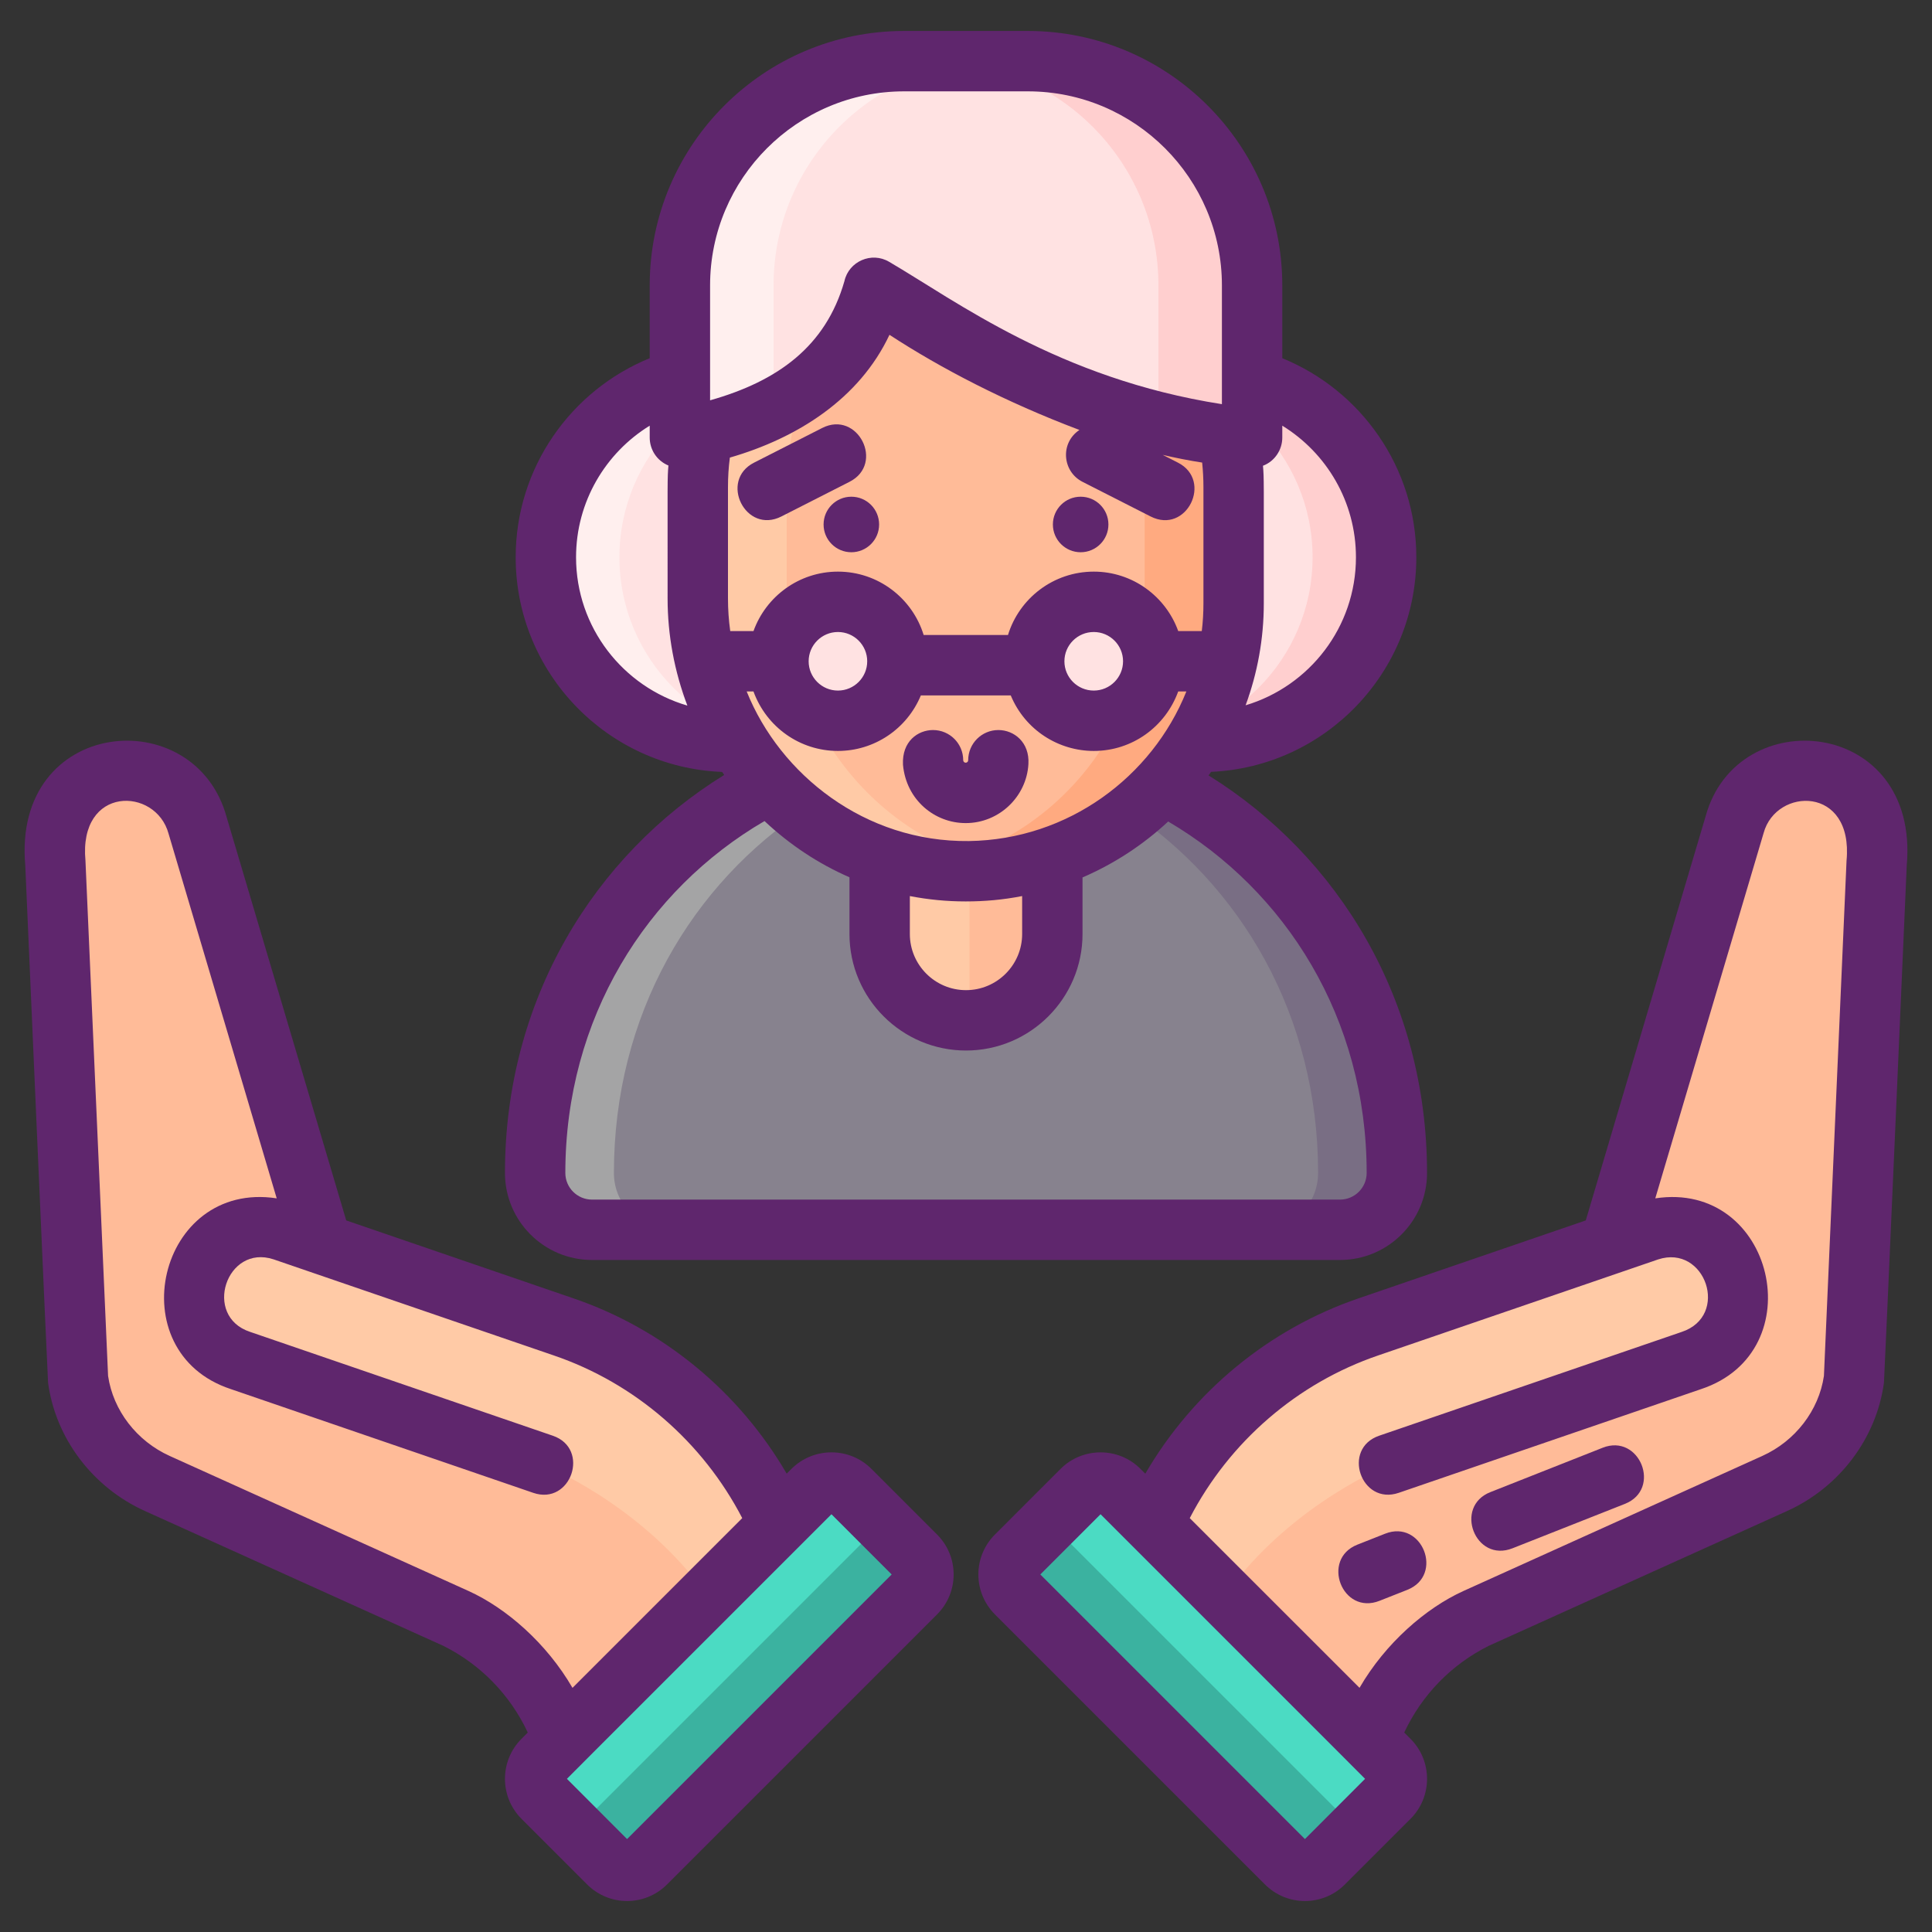 <?xml version="1.0" encoding="utf-8"?>
<!-- Generator: Adobe Illustrator 24.0.0, SVG Export Plug-In . SVG Version: 6.00 Build 0)  -->
<svg version="1.1" id="Icon_Set" xmlns="http://www.w3.org/2000/svg" xmlns:xlink="http://www.w3.org/1999/xlink" x="0px" y="0px"
	 viewBox="0 0 256 256" enable-background="new 0 0 256 256" xml:space="preserve">
<rect x="0" y="0" width="256" height="256" fill="#333333" stroke="none"/>
<g>
	<g>
		<g>
			<path fill="#FFE2E2" d="M159.192,98.317H96.809c-13.518,0-24.477-10.959-24.477-24.477v0c0-13.518,10.959-24.477,24.477-24.477
				h62.383c13.518,0,24.477,10.959,24.477,24.477v0C183.668,87.358,172.71,98.317,159.192,98.317z"/>
			<path fill="#FFEFEE" d="M106.556,98.319h-9.747c-13.516,0-24.479-10.962-24.479-24.479c0-6.758,2.742-12.88,7.168-17.311
				c4.432-4.425,10.553-7.168,17.311-7.168h9.747c-6.758,0-12.88,2.742-17.311,7.168c-4.425,4.432-7.168,10.553-7.168,17.311
				C82.077,87.356,93.04,98.319,106.556,98.319z"/>
			<path fill="#FFCFCF" d="M183.671,73.84c0,6.758-2.742,12.88-7.168,17.311c-4.432,4.425-10.553,7.167-17.311,7.167h-9.747
				c6.758,0,12.88-2.742,17.311-7.167c4.425-4.432,7.168-10.553,7.168-17.311c0-13.516-10.963-24.479-24.479-24.479h9.747
				C172.708,49.361,183.671,60.324,183.671,73.84z"/>
			<g>
				<g>
					<g>
						<path fill="#87828E" d="M185.091,154.696v0.731c0,4.16-3.376,7.536-7.536,7.536h-99.11c-4.16,0-7.536-3.376-7.536-7.536
							v-0.731c0-24.664,15.613-45.617,37.438-53.624c0.52-0.188,1.048-0.377,1.575-0.55c5.674-1.899,11.748-2.924,18.071-2.924
							h0.015c6.322,0,12.396,1.025,18.071,2.924c0.527,0.173,1.055,0.362,1.575,0.55
							C169.523,109.095,185.091,130.078,185.091,154.696z"/>
						<path fill="#796E84" d="M185.091,154.693v0.73c0,4.16-3.374,7.542-7.535,7.542h-10.436c4.16,0,7.535-3.381,7.535-7.542
							c0-20.798-10.184-38.233-25.637-48.374c-8.06-5.348-17.118-8.393-26.236-9.218c1.711-0.16,3.451-0.237,5.211-0.237h0.014
							c6.324,0,12.398,1.03,18.068,2.929c0.529,0.167,1.058,0.362,1.579,0.55C169.524,109.103,185.091,130.086,185.091,154.693z"/>
						<path fill="#A4A4A5" d="M133.218,97.832c-9.278,0.84-18.305,3.956-26.236,9.218c-15.343,10.068-25.637,27.403-25.637,48.374
							c0,4.16,3.374,7.542,7.535,7.542H78.444c-4.16,0-7.535-3.381-7.535-7.542v-0.73c0-24.712,15.648-45.62,37.437-53.619
							c0.522-0.188,1.051-0.383,1.579-0.55c5.67-1.899,11.744-2.929,18.068-2.929h0.014
							C129.767,97.595,131.507,97.672,133.218,97.832z"/>
					</g>
					<g>
						<path fill="#FFBB98" d="M116.56,113.541v10.218c0,6.318,5.122,11.441,11.441,11.441c6.318,0,11.441-5.122,11.441-11.441
							v-10.218H116.56z"/>
						<path fill="#FFCAA6" d="M128.46,113.545v21.658h-0.459c-6.318,0-11.441-5.122-11.441-11.441v-10.217H128.46z"/>
						<g>
							<path fill="#FFBB98" d="M148.974,35.92c-5.884-4.329-13.151-6.89-21.015-6.89s-15.13,2.561-21.015,6.89
								c-8.783,6.458-14.486,16.867-14.486,28.611v6.481v8.296c0,19.797,16.199,36.412,35.988,36.137
								c19.31-0.259,35.014-16.136,35.014-35.501v-8.932v-6.481C163.46,52.787,157.757,42.378,148.974,35.92z"/>
							<path fill="#FFCAA6" d="M133.898,114.943c-1.775,0.306-3.598,0.479-5.452,0.503c-19.789,0.275-35.988-16.34-35.988-36.137
								V64.532c0-11.745,5.703-22.154,14.486-28.611c5.884-4.329,13.151-6.89,21.015-6.89c2.003,0,3.975,0.165,5.892,0.487
								c-5.593,0.935-10.739,3.182-15.123,6.403c-8.783,6.458-14.486,16.867-14.486,28.611v14.777
								C104.242,96.945,117.094,112.06,133.898,114.943z"/>
							<path fill="#FFAA80" d="M163.46,64.532v15.413c0,19.365-15.704,35.242-35.014,35.501c-2.16,0.031-4.274-0.141-6.332-0.503
								c16.725-2.836,29.562-17.495,29.562-34.998V64.532c0-11.745-5.703-22.154-14.486-28.611
								c-4.384-3.221-9.529-5.468-15.123-6.403c1.917-0.322,3.889-0.487,5.892-0.487c7.864,0,15.13,2.561,21.015,6.89
								C157.757,42.378,163.46,52.787,163.46,64.532z"/>
							<g>
								<g>
									<g>
										<circle fill="#FFE2E2" cx="111.03" cy="87.624" r="7.884"/>
										<circle fill="#FFE2E2" cx="144.926" cy="87.624" r="7.884"/>
									</g>
								</g>
							</g>
						</g>
					</g>
				</g>
				<g>
					<path fill="#FFE2E2" d="M90.094,57.986c0,0,21.749-2.481,25.692-19.849c0,0,25.172,18.47,50.12,19.849V37.813
						c0-16.405-13.299-29.705-29.705-29.705h-16.404c-16.406,0-29.705,13.299-29.705,29.705L90.094,57.986z"/>
					<path fill="#FFEFEE" d="M132.201,8.108c-16.4,0-29.699,13.299-29.699,29.707v16.259c-6.318,3.217-12.405,3.912-12.405,3.912
						V37.815c0-16.408,13.299-29.707,29.699-29.707H132.201z"/>
					<path fill="#FFCFCF" d="M165.903,37.815v20.171c-4.168-0.232-8.345-0.943-12.405-1.968V37.815
						c0-16.408-13.299-29.707-29.699-29.707h12.405C152.604,8.108,165.903,21.407,165.903,37.815z"/>
				</g>
			</g>
		</g>
	</g>
	<g>
		<g>
			<g>
				<g>
					<g>
						<g>
							<g>
								<g>
									<g>
										<path id="XMLID_201_" fill="#FFBB98" d="M96.133,190.595c-0.933-1.118-1.914-2.198-2.945-3.228
											c-3.686-3.686-7.978-6.789-12.733-9.145c-1.887-0.938-3.823-1.751-5.808-2.427l-32.022-10.983l-16.458-55.504
											c-0.464-1.707-1.347-3.179-2.514-4.346c-2.389-2.389-5.955-3.468-9.451-2.525c-5.197,1.402-7.285,6.298-6.866,11.959
											l2.983,68.161c0.005,0.038,0.005,0.082,0.011,0.12c0.823,6.124,4.881,11.337,10.514,13.884l39.607,17.892
											c4.264,2.116,7.842,5.224,10.503,8.954c1.554,2.176,2.798,4.564,3.692,7.106l28.548-28.548
											C101.368,197.848,98.985,194.025,96.133,190.595z"/>
										<path fill="#4BDBC3" d="M121.345,211.082l-35.782,35.782c-1.365,1.365-3.572,1.365-4.937,0l-8.694-8.694
											c-1.365-1.365-1.365-3.572,0-4.937l35.782-35.782c1.36-1.36,3.572-1.365,4.937,0l8.694,8.694
											C122.71,207.51,122.706,209.722,121.345,211.082z"/>
										<path fill="#3BB2A0" d="M121.345,211.082l-35.782,35.782c-1.365,1.365-3.572,1.365-4.937,0l-1.937-1.937
											c-1.365-1.365-1.365-3.572,0-4.937l35.782-35.782c1.36-1.36,3.572-1.365,4.937,0l1.937,1.937
											C122.71,207.51,122.706,209.722,121.345,211.082z"/>
										<path id="XMLID_200_" fill="#FFCAA6" d="M96.133,190.595c-0.933-1.118-1.914-2.198-2.945-3.228
											c-3.686-3.686-7.978-6.789-12.733-9.145c-1.887-0.938-3.823-1.751-5.808-2.427l-32.022-10.983l-5.077-1.74
											c-3.354-1.107-6.898-0.136-9.232,2.198c-0.971,0.971-1.74,2.176-2.192,3.566c-1.565,4.75,1.009,9.865,5.759,11.43
											l39.312,13.485c0,0,11.081,4.216,19.806,14.258l2.828,3.322l9.367-9.367C101.368,197.848,98.985,194.025,96.133,190.595z"
											/>
									</g>
								</g>
							</g>
						</g>
					</g>
				</g>
			</g>
			<g>
				<g>
					<g>
						<g>
							<g>
								<g>
									<g>
										<path id="XMLID_196_" fill="#FFBB98" d="M159.867,190.595c0.933-1.118,1.914-2.198,2.945-3.228
											c3.686-3.686,7.978-6.789,12.733-9.145c1.887-0.938,3.823-1.751,5.808-2.427l32.022-10.983l16.458-55.504
											c0.464-1.707,1.347-3.179,2.514-4.346c2.389-2.389,5.955-3.468,9.451-2.525c5.197,1.402,7.285,6.298,6.866,11.959
											l-2.983,68.161c-0.005,0.038-0.005,0.082-0.011,0.12c-0.823,6.124-4.881,11.337-10.514,13.884l-39.607,17.892
											c-4.264,2.116-7.842,5.224-10.503,8.954c-1.554,2.176-2.798,4.564-3.692,7.106l-28.548-28.548
											C154.632,197.848,157.015,194.025,159.867,190.595z"/>
										<path fill="#4BDBC3" d="M134.655,211.082l35.782,35.782c1.365,1.365,3.572,1.365,4.937,0l8.694-8.694
											c1.365-1.365,1.365-3.572,0-4.937l-35.782-35.782c-1.36-1.36-3.572-1.365-4.937,0l-8.694,8.694
											C133.29,207.51,133.295,209.722,134.655,211.082z"/>
										<path fill="#3BB2A0" d="M134.655,211.082l35.782,35.782c1.365,1.365,3.572,1.365,4.937,0l1.937-1.937
											c1.365-1.365,1.365-3.572,0-4.937l-35.782-35.782c-1.36-1.36-3.572-1.365-4.937,0l-1.937,1.937
											C133.29,207.51,133.295,209.722,134.655,211.082z"/>
										<path id="XMLID_195_" fill="#FFCAA6" d="M159.867,190.595c0.933-1.118,1.914-2.198,2.945-3.228
											c3.686-3.686,7.978-6.789,12.733-9.145c1.887-0.938,3.823-1.751,5.808-2.427l32.022-10.983l5.077-1.74
											c3.354-1.107,6.898-0.136,9.232,2.198c0.971,0.971,1.74,2.176,2.192,3.566c1.565,4.75-1.009,9.865-5.759,11.43
											l-39.312,13.485c0,0-11.081,4.216-19.806,14.258l-2.828,3.322l-9.367-9.367
											C154.632,197.848,157.015,194.025,159.867,190.595z"/>
									</g>
								</g>
							</g>
						</g>
					</g>
				</g>
			</g>
		</g>
	</g>
	<g>
		<path fill="#5F266D" d="M78.45,166.954h99.1c6.37,0,11.54-5.17,11.54-11.53c0-22.811-11.684-41.95-28.95-52.68
			c0.12-0.15,0.23-0.31,0.33-0.47c15.11-0.66,27.2-13.16,27.2-28.43c0-11.92-7.36-22.14-17.76-26.38v-9.65
			c0-18.59-15.12-33.71-33.71-33.71h-16.4c-18.59,0-33.71,15.12-33.71,33.71v9.65c-10.4,4.24-17.76,14.46-17.76,26.38
			c0,15.32,12.17,27.85,27.35,28.44c0.1,0.13,0.19,0.26,0.28,0.4c-17.206,10.633-29.05,29.749-29.05,52.74
			C66.91,161.784,72.08,166.954,78.45,166.954z M128.39,111.444c-13.799,0.158-25.028-8.829-29.45-19.82h0.9
			c1.735,4.761,6.197,7.88,11.19,7.88c4.786,0,9.128-2.879,10.99-7.36c0,0,0-0.001,0-0.001h11.909c0,0,0,0.001,0,0.001
			c1.922,4.623,6.355,7.36,11,7.36c5.089,0,9.484-3.2,11.19-7.88h1.08C152.652,102.936,141.539,111.254,128.39,111.444z
			 M120.561,118.734c2.42,0.47,4.9,0.71,7.399,0.71c2.532,0,4.971-0.22,7.479-0.71c0,0.037,0.001-0.307,0.001,5.026
			c0,4.103-3.338,7.44-7.44,7.44c-4.103,0-7.44-3.338-7.44-7.44C120.56,118.411,120.561,118.779,120.561,118.734z M117.86,44.364
			c6.803,4.444,15.398,8.919,25.17,12.607c-2.604,1.743-2.253,5.52,0.406,6.872l9.021,4.589c4.776,2.432,8.284-4.762,3.627-7.13
			l-2.02-1.028c1.729,0.4,3.468,0.75,5.227,1.019c0.11,1.07,0.17,2.15,0.17,3.24v15.41c0,1.24-0.07,2.47-0.22,3.68h-3.12
			c-1.65-4.59-6.04-7.88-11.19-7.88c-5.349,0-9.879,3.539-11.369,8.399H122.39c-1.491-4.859-6.02-8.399-11.359-8.399
			c-5.15,0-9.54,3.29-11.19,7.88h-3.08c-0.2-1.43-0.3-2.87-0.3-4.32v-14.77c0-1.31,0.08-2.62,0.25-3.9
			C105.673,58.042,113.868,52.845,117.86,44.364z M141.04,87.624c0-2.14,1.74-3.88,3.89-3.88c2.14,0,3.88,1.74,3.88,3.88
			s-1.74,3.88-3.88,3.88C142.78,91.504,141.04,89.764,141.04,87.624z M107.15,87.624c0-2.14,1.74-3.88,3.88-3.88
			c2.14,0,3.88,1.74,3.88,3.88s-1.74,3.88-3.88,3.88C108.89,91.504,107.15,89.764,107.15,87.624z M179.67,73.844
			c0,9.26-6.18,17.09-14.62,19.61c1.56-4.23,2.41-8.78,2.41-13.51c0-16.697,0.037-16.524-0.11-18.23
			c1.572-0.59,2.56-2.127,2.56-3.73v-1.58C175.76,60.004,179.67,66.474,179.67,73.844z M94.09,37.814
			c0-14.17,11.53-25.71,25.71-25.71h16.4c14.18,0,25.71,11.54,25.71,25.71c0,6.062,0,10.629,0,15.74
			c-21.653-3.38-35.262-13.709-44.09-18.86c-2.328-1.389-5.354-0.062-5.93,2.56c-2.484,8.68-8.863,13.261-17.8,15.79
			C94.09,47.608,94.09,43.404,94.09,37.814z M76.33,73.844c0-7.37,3.91-13.84,9.76-17.44v1.58c0,1.554,0.913,3.05,2.48,3.7
			c-0.147,1.72-0.11,1.642-0.11,17.62c0,4.87,0.91,9.68,2.62,14.19C82.57,91.014,76.33,83.144,76.33,73.844z M101.3,108.794
			c3.37,3.16,7.17,5.67,11.26,7.45v7.516c0,8.514,6.927,15.44,15.44,15.44s15.44-6.927,15.44-15.44v-7.496
			c4.2-1.81,8.04-4.33,11.35-7.41c15.57,9.14,26.3,26.06,26.3,46.57c0,1.95-1.59,3.53-3.54,3.53h-99.1c-1.95,0-3.54-1.58-3.54-3.53
			C74.91,134.917,85.647,117.925,101.3,108.794z"/>
		<path fill="#5F266D" d="M132.29,96.734c-2.21,0-4,1.79-4,4c0,0.18-0.15,0.33-0.33,0.33c-0.18,0-0.33-0.15-0.33-0.33
			c0-2.21-1.79-4-4-4c-1.978,0-4.137,1.473-3.98,4.6c0.42,4.639,4.169,7.73,8.31,7.73c4.467,0,8.072-3.538,8.31-7.82
			C136.441,98.346,134.36,96.734,132.29,96.734z"/>
		<path fill="#5F266D" d="M109.129,69.496c0,2.032,1.647,3.679,3.679,3.679s3.679-1.647,3.679-3.679s-1.647-3.679-3.679-3.679
			S109.129,67.464,109.129,69.496z"/>
		<path fill="#5F266D" d="M143.192,73.175c2.032,0,3.679-1.647,3.679-3.679s-1.647-3.679-3.679-3.679s-3.679,1.647-3.679,3.679
			S141.16,73.175,143.192,73.175z"/>
		<path fill="#5F266D" d="M103.544,68.432l9.021-4.589c4.711-2.395,1.088-9.533-3.627-7.13l-9.021,4.589
			C95.244,63.678,98.796,70.85,103.544,68.432z"/>
		<path fill="#5F266D" d="M115.47,194.634c-2.92-2.92-7.67-2.92-10.6,0l-0.63,0.63l-0.001,0.001
			c-6.315-10.852-16.377-19.181-28.298-23.242l-30.064-10.31L30.03,108.276c-4.182-15.395-28.421-13.231-26.681,6.406
			c0.131,3.071,2.963,68.109,3.021,68.54c0.99,7.356,5.907,13.867,12.829,16.992l39.536,17.865c4.953,2.471,8.859,6.5,11.2,11.491
			c-0.008,0.008-0.826,0.826-0.834,0.834c-2.92,2.92-2.92,7.68,0,10.6l8.69,8.69c2.933,2.933,7.661,2.938,10.6,0l35.77-35.77
			c2.933-2.933,2.939-7.661,0-10.6L115.47,194.634z M62.096,210.819l-39.604-17.896c-4.379-1.977-7.498-6.033-8.171-10.607
			c-0.003-0.063-2.991-68.211-2.997-68.273c-0.933-9.97,9.316-9.805,11.011-3.58l14.331,48.325
			c-15.745-2.411-21.011,20.357-6.079,25.274l40.071,13.747c4.997,1.716,7.602-5.85,2.596-7.567l-40.117-13.762
			c-6.32-2.081-3.132-11.676,3.116-9.609l37.102,12.723c10.772,3.67,19.747,11.455,24.995,21.563
			c-0.005,0.005-22.487,22.487-22.492,22.492C72.435,217.74,67.092,213.09,62.096,210.819z M83.09,243.684l-7.97-7.98
			c3.586-3.602-3.415,3.405,35.05-35.06l7.98,7.98L83.09,243.684z"/>
		<path fill="#5F266D" d="M212.36,191.834l-14.88,5.88c-4.875,1.926-2.018,9.402,2.94,7.44l14.88-5.88
			C220.233,197.334,217.27,189.894,212.36,191.834z"/>
		<path fill="#5F266D" d="M183.53,203.224l-3.67,1.45c-4.878,1.927-2.013,9.4,2.94,7.44l3.67-1.45
			C191.381,208.723,188.455,201.278,183.53,203.224z"/>
		<path fill="#5F266D" d="M225.996,108.188l-15.873,53.525l-30.057,10.308c-11.929,4.064-21.994,12.396-28.309,23.251l-0.637-0.637
			c-2.91-2.92-7.67-2.92-10.59,0l-8.69,8.69c-2.933,2.933-2.939,7.662,0,10.6l35.77,35.77c2.934,2.933,7.662,2.938,10.6,0l8.69-8.69
			c2.92-2.92,2.92-7.68,0-10.6c-0.007-0.007-0.827-0.827-0.834-0.834c2.341-4.991,6.246-9.02,11.2-11.491l39.534-17.864
			c6.924-3.125,11.841-9.637,12.832-16.998c0.057-0.425,2.889-65.463,3.02-68.535C254.387,95.106,230.156,92.87,225.996,108.188z
			 M172.91,243.684l-35.06-35.06l7.98-7.98c38.643,38.643,31.622,31.616,35.05,35.06L172.91,243.684z M244.677,114.042
			c-0.007,0.066-2.994,68.206-2.997,68.272c-0.675,4.578-3.793,8.632-8.173,10.609l-39.603,17.895
			c-4.957,2.253-10.317,6.884-13.761,12.828c-0.005-0.005-22.49-22.48-22.495-22.485c5.247-10.111,14.224-17.899,25.006-21.572
			l37.051-12.707c6.259-2.058,9.557,7.486,3.113,9.61l-40.071,13.747c-5.006,1.717-2.406,9.279,2.596,7.567l40.025-13.731
			c15.005-4.943,9.709-27.694-6.034-25.286l14.358-48.417C235.344,104.295,245.611,104.061,244.677,114.042z"/>
	</g>
</g>
</svg>
